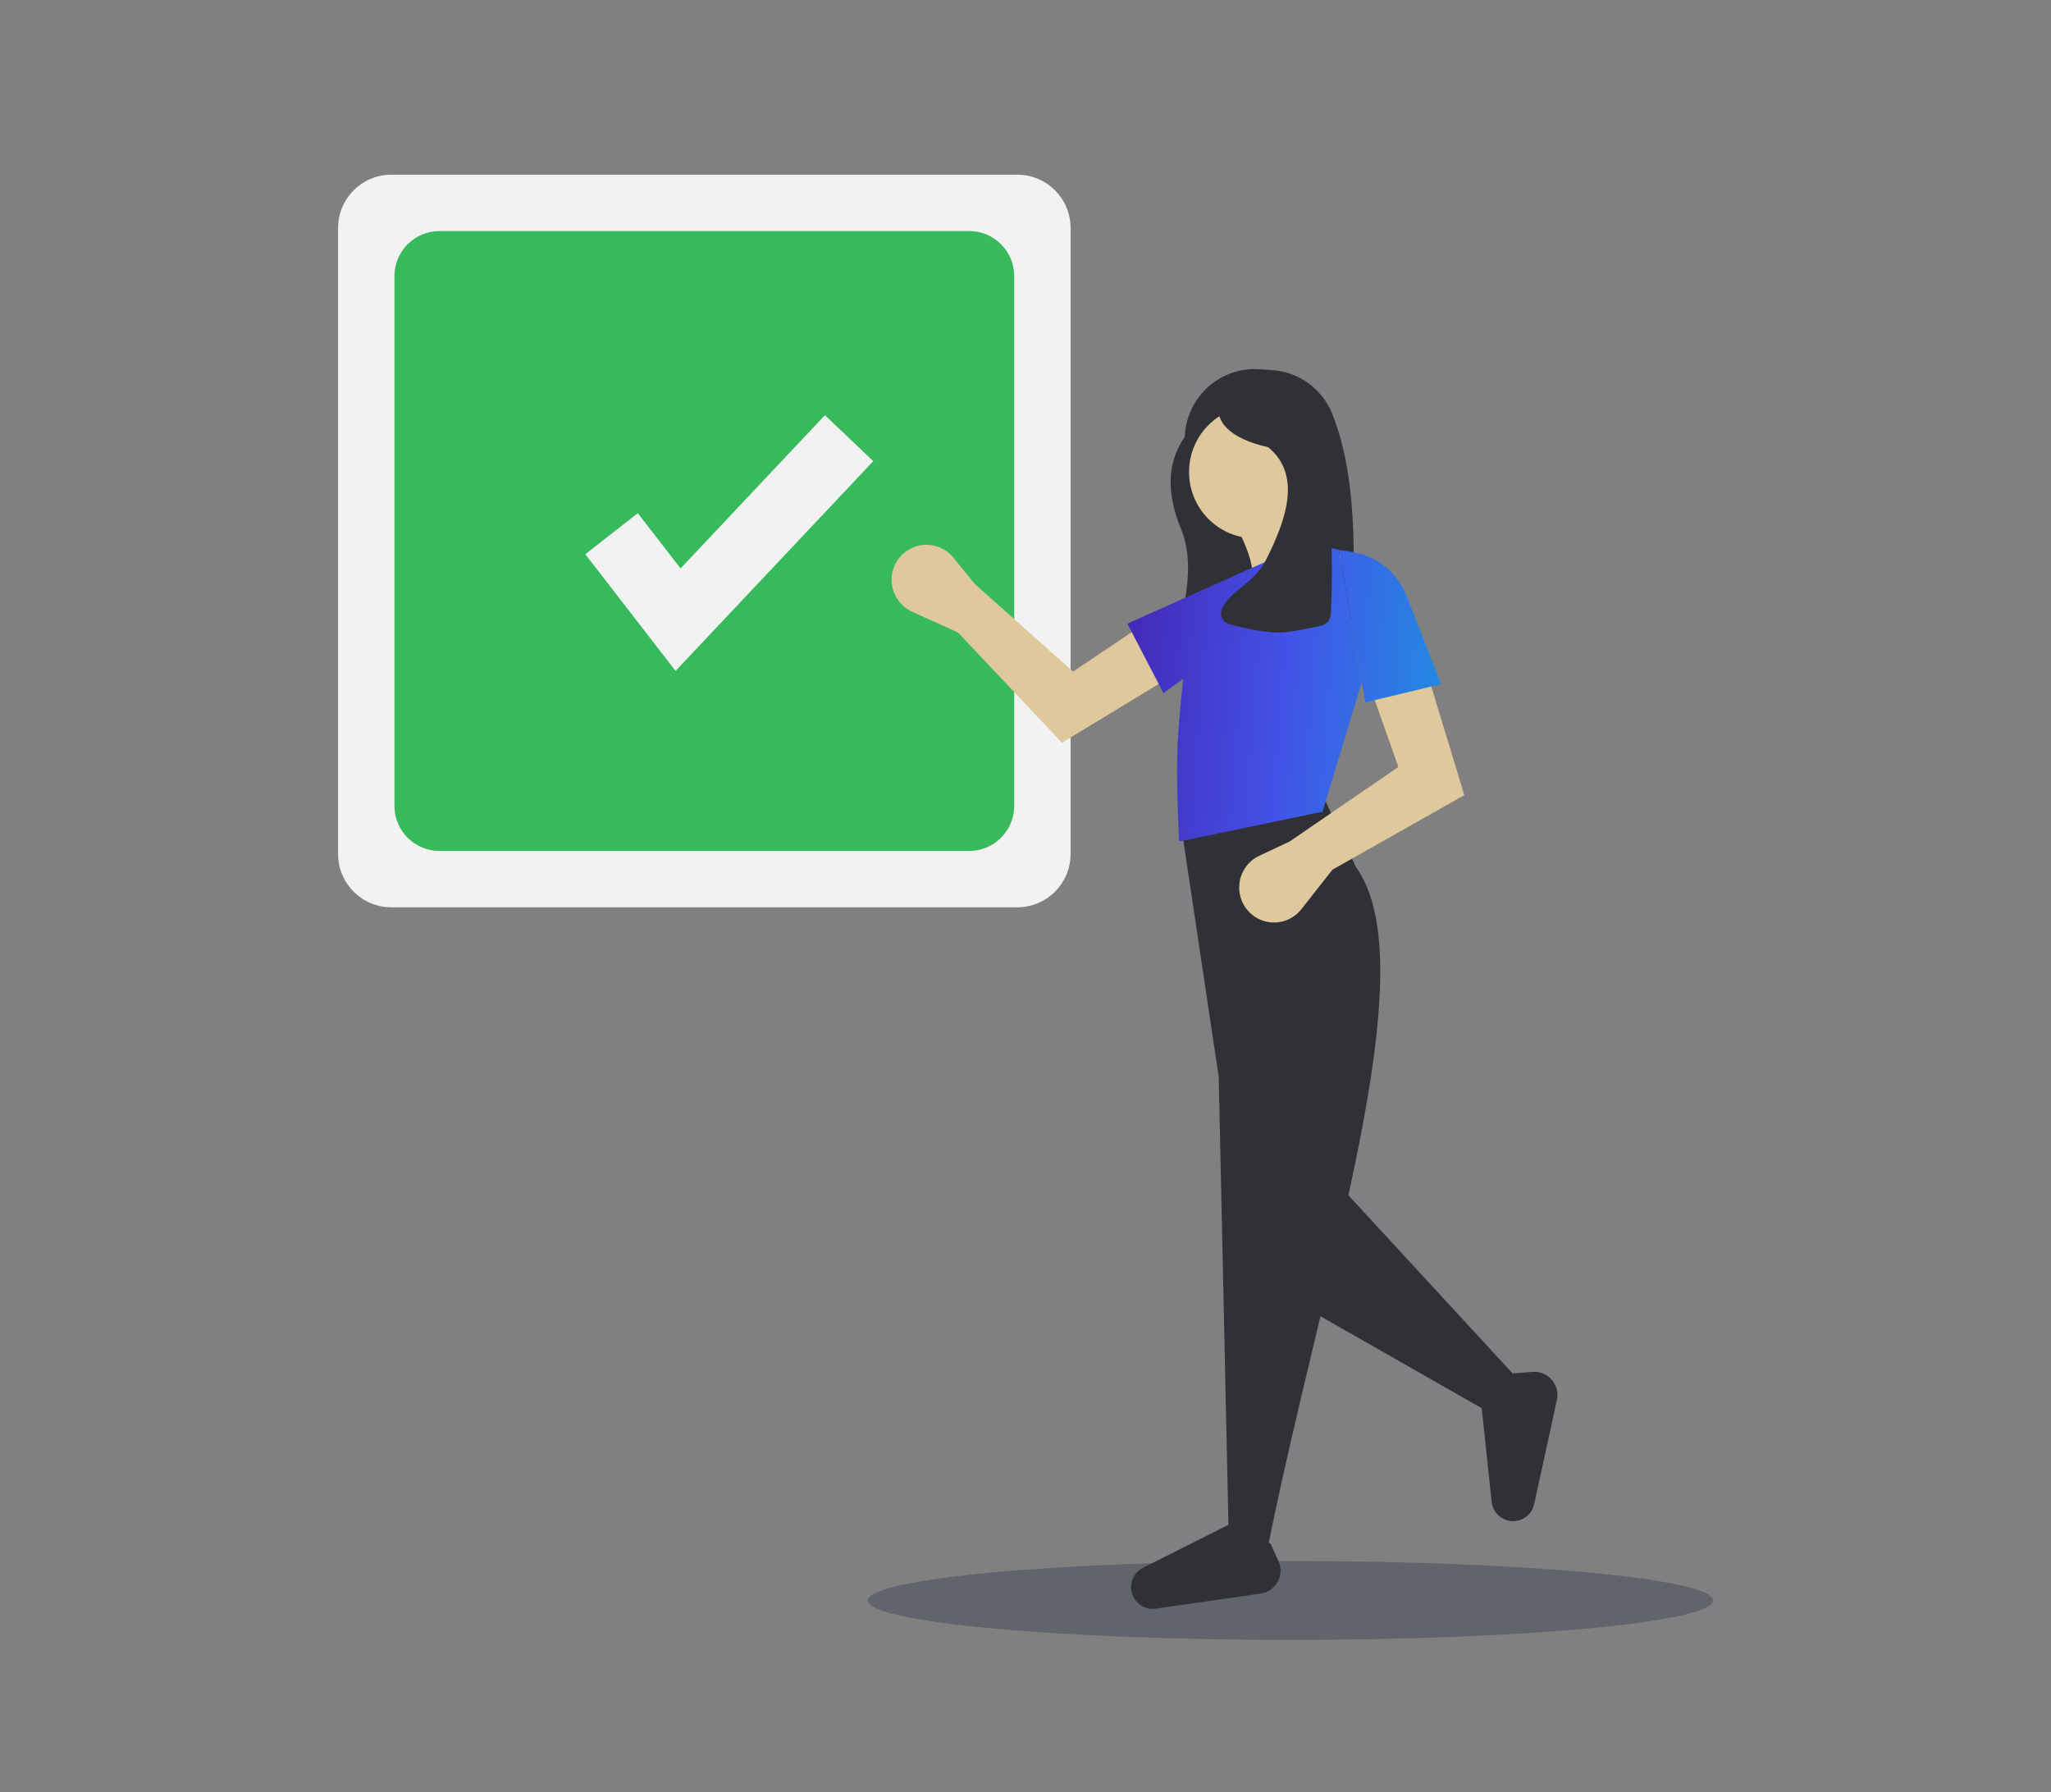 <svg width="182" height="159" viewBox="0 0 364 318" fill="none" xmlns="http://www.w3.org/2000/svg">
<rect x="0" y="0" width="364" height="318" fill="#808080" stroke="none"/>
<path d="M60 40.455C60 35.233 64.233 31 69.454 31H180.545C185.767 31 190 35.233 190 40.455V151.545C190 156.767 185.767 161 180.545 161H69.454C64.233 161 60 156.767 60 151.545V40.455Z" fill="#F2F2F3"/>
<path d="M70 49C70 44.582 73.582 41 78 41H172C176.418 41 180 44.582 180 49V143C180 147.418 176.418 151 172 151H78C73.582 151 70 147.418 70 143V49Z" fill="#37BA5B"/>
<path d="M119.898 119.055L103.875 98.347L113.193 91.062L120.78 100.867L146.409 73.673L154.979 81.834L119.898 119.055Z" fill="#F2F2F3"/>
<path d="M229 291C270.421 291 304 287.866 304 284C304 280.134 270.421 277 229 277C187.579 277 154 280.134 154 284C154 287.866 187.579 291 229 291Z" fill="#61646B"/>
<path d="M209.66 94.021C207.217 88.09 206.82 82.491 210.265 77.519C210.326 75.848 210.72 74.206 211.424 72.692C212.129 71.177 213.128 69.82 214.364 68.701C215.6 67.582 217.047 66.723 218.619 66.177C220.191 65.631 221.857 65.407 223.516 65.52L225.762 65.672C228.08 65.824 230.309 66.628 232.194 67.993C234.079 69.359 235.543 71.23 236.42 73.392C240.607 83.831 240.739 97.706 239.694 112.577H208.981C210.805 105.622 211.741 99.095 209.66 94.021Z" fill="#2F3137"/>
<path d="M169.997 112.22L161.88 108.555C161.071 108.19 160.35 107.654 159.766 106.984C159.181 106.314 158.746 105.526 158.491 104.673C158.236 103.819 158.166 102.921 158.287 102.038C158.408 101.155 158.716 100.308 159.19 99.556C159.715 98.723 160.429 98.028 161.274 97.528C162.118 97.027 163.069 96.736 164.048 96.678C165.027 96.619 166.005 96.795 166.903 97.192C167.8 97.588 168.591 98.194 169.21 98.958L172.96 103.585L190.441 119.17L202.062 111.375L207.328 120.35L188.478 131.795L169.997 112.22Z" fill="#DFC89B"/>
<path d="M238.816 98.758L213.368 119.927L211.905 117.869L218.925 105.226L222.143 103.756C222.914 100.473 220.946 96.071 218.34 91.407L230.626 89.643C231.219 93.648 233.919 96.7 238.816 98.758Z" fill="#DFC89B"/>
<path d="M269.53 244.885L265.289 251.206L231.504 231.948L236.184 208.721L269.53 244.885Z" fill="#2F3137"/>
<path d="M224.922 275.022L218.048 271.935L216.293 191.08L209.712 147.124L235.306 142.273L240.572 153.739C253.511 171.577 234.649 226.232 224.922 275.022Z" fill="#2F3137"/>
<path d="M225.476 273.923L226.887 277.009C227.152 277.589 227.279 278.223 227.257 278.86C227.235 279.498 227.066 280.122 226.762 280.682C226.458 281.242 226.028 281.724 225.507 282.087C224.985 282.451 224.386 282.688 223.758 282.778L205.111 285.456C204.194 285.587 203.261 285.381 202.484 284.874C201.706 284.368 201.138 283.596 200.884 282.701C200.65 281.876 200.695 280.997 201.014 280.203C201.333 279.408 201.906 278.742 202.643 278.312L218.309 270.43L225.476 273.923Z" fill="#2F3137"/>
<path d="M268.657 243.69L272.026 243.442C272.659 243.395 273.294 243.498 273.881 243.741C274.468 243.985 274.99 244.363 275.406 244.845C275.821 245.327 276.12 245.9 276.276 246.518C276.433 247.137 276.444 247.783 276.308 248.406L272.28 266.902C272.082 267.812 271.563 268.618 270.819 269.173C270.075 269.727 269.156 269.992 268.233 269.919C267.383 269.851 266.58 269.5 265.95 268.922C265.321 268.344 264.902 267.571 264.758 266.726L262.894 249.218L268.657 243.69Z" fill="#2F3137"/>
<path d="M222.729 95.524C229.191 95.524 234.429 90.258 234.429 83.763C234.429 77.268 229.191 72.002 222.729 72.002C216.267 72.002 211.028 77.268 211.028 83.763C211.028 90.258 216.267 95.524 222.729 95.524Z" fill="#DFC89B"/>
<path d="M236.476 154.327L230.958 161.343C230.408 162.042 229.715 162.614 228.926 163.02C228.137 163.426 227.27 163.657 226.384 163.698C225.499 163.738 224.615 163.586 223.793 163.253C222.97 162.919 222.229 162.412 221.619 161.766C220.944 161.051 220.448 160.185 220.172 159.239C219.895 158.294 219.847 157.296 220.029 156.328C220.212 155.359 220.621 154.449 221.223 153.671C221.825 152.893 222.602 152.27 223.49 151.853L228.871 149.329L248.177 136.098L243.497 122.867L253.442 119.927L259.877 141.097L236.476 154.327Z" fill="#DFC89B"/>
<path d="M255.782 121.397L242.326 124.632L241.702 121.022L237.646 97.582L239.973 97.947C242.115 98.284 244.131 99.177 245.823 100.538C247.516 101.899 248.824 103.681 249.62 105.707L255.782 121.397Z" fill="url(#paint0_linear)"/>
<path d="M200.074 110.666L206.482 122.99L209.981 120.464C209.981 120.464 209.233 127.366 209 132C208.665 138.655 209.273 149.329 209.273 149.329L234.721 144.037L241.702 121.022L237.646 97.582L236.476 97.288L225.026 99.494L200.074 110.666Z" fill="url(#paint1_linear)"/>
<path d="M236.173 109.052C236.121 110.011 235.45 110.802 234.517 111.018C232.471 111.493 228.896 112.246 226.839 112.242C224.099 112.236 220.436 111.375 218.229 110.78C217.126 110.483 216.447 109.367 216.81 108.282C217.895 105.03 222.517 103.599 224.598 99.519C228.173 92.508 231.15 84.323 225.073 79.365C218.131 77.758 215.442 74.839 216.301 70.826L228.728 68.768C237.337 76.475 236.534 102.362 236.173 109.052Z" fill="#2F3137"/>
<defs>
<linearGradient id="paint0_linear" x1="255.782" y1="149.329" x2="196.492" y2="144.866" gradientUnits="userSpaceOnUse">
<stop stop-color="#228DE2"/>
<stop offset="0.505" stop-color="#4252E6"/>
<stop offset="1" stop-color="#4428B6"/>
</linearGradient>
<linearGradient id="paint1_linear" x1="255.782" y1="149.329" x2="196.492" y2="144.866" gradientUnits="userSpaceOnUse">
<stop stop-color="#228DE2"/>
<stop offset="0.505" stop-color="#4252E6"/>
<stop offset="1" stop-color="#4428B6"/>
</linearGradient>
</defs>
</svg>
